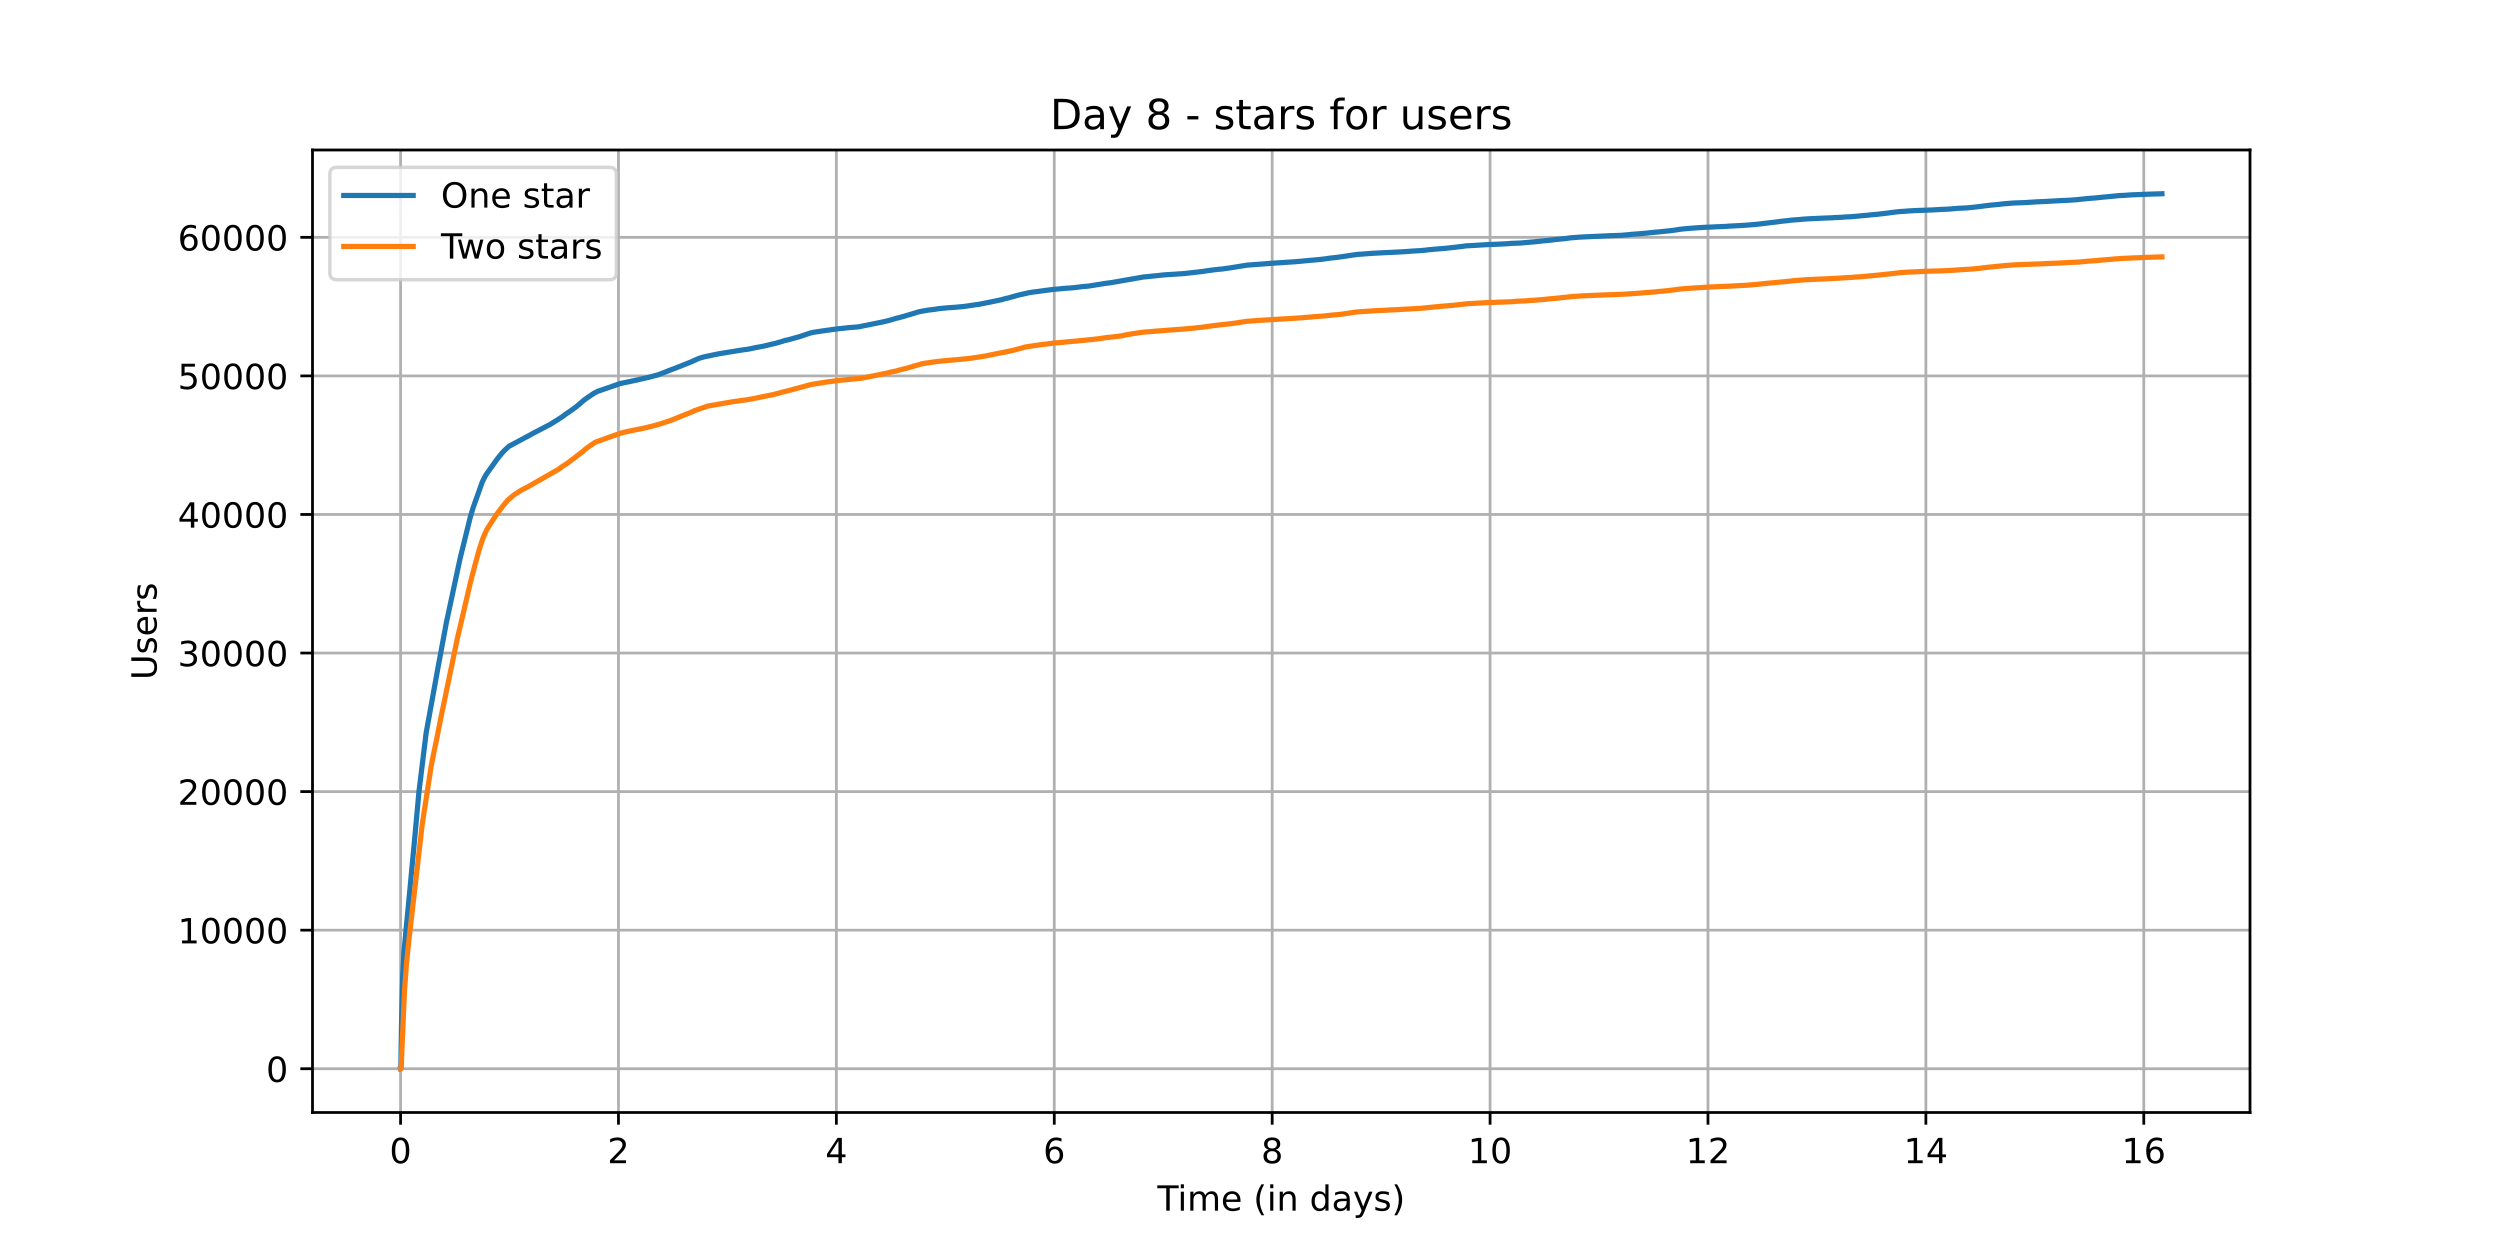 <?xml version="1.0" encoding="utf-8" standalone="no"?>
<!DOCTYPE svg PUBLIC "-//W3C//DTD SVG 1.1//EN"
  "http://www.w3.org/Graphics/SVG/1.1/DTD/svg11.dtd">
<!-- Created with matplotlib (https://matplotlib.org/) -->
<svg height="360pt" version="1.1" viewBox="0 0 720 360" width="720pt" xmlns="http://www.w3.org/2000/svg" xmlns:xlink="http://www.w3.org/1999/xlink">
 <defs>
  <style type="text/css">*{stroke-linecap:butt;stroke-linejoin:round;}</style>
 </defs>
 <g id="figure_1">
  <g id="patch_1">
   <path d="M 0 360 
L 720 360 
L 720 0 
L 0 0 
z
" style="fill:#ffffff;"/>
  </g>
  <g id="axes_1">
   <g id="patch_2">
    <path d="M 90 320.4 
L 648 320.4 
L 648 43.2 
L 90 43.2 
z
" style="fill:#ffffff;"/>
   </g>
   <g id="matplotlib.axis_1">
    <g id="xtick_1">
     <g id="line2d_1">
      <path clip-path="url(#p59d1eb5f3c)" d="M 115.364 320.4 
L 115.364 43.2 
" style="fill:none;stroke:#b0b0b0;stroke-linecap:square;stroke-width:0.8;"/>
     </g>
     <g id="line2d_2">
      <defs>
       <path d="M 0 0 
L 0 3.5 
" id="mc2b9f8d190" style="stroke:#000000;stroke-width:0.8;"/>
      </defs>
      <g>
       <use style="stroke:#000000;stroke-width:0.8;" x="115.364" xlink:href="#mc2b9f8d190" y="320.4"/>
      </g>
     </g>
     <g id="text_1">
      <!-- 0 -->
      <g transform="translate(112.182 334.998)scale(0.1 -0.1)">
       <defs>
        <path d="M 31.781 66.406 
Q 24.172 66.406 20.328 58.906 
Q 16.5 51.422 16.5 36.375 
Q 16.5 21.391 20.328 13.891 
Q 24.172 6.391 31.781 6.391 
Q 39.453 6.391 43.281 13.891 
Q 47.125 21.391 47.125 36.375 
Q 47.125 51.422 43.281 58.906 
Q 39.453 66.406 31.781 66.406 
z
M 31.781 74.219 
Q 44.047 74.219 50.516 64.516 
Q 56.984 54.828 56.984 36.375 
Q 56.984 17.969 50.516 8.266 
Q 44.047 -1.422 31.781 -1.422 
Q 19.531 -1.422 13.062 8.266 
Q 6.594 17.969 6.594 36.375 
Q 6.594 54.828 13.062 64.516 
Q 19.531 74.219 31.781 74.219 
z
" id="DejaVuSans-48"/>
       </defs>
       <use xlink:href="#DejaVuSans-48"/>
      </g>
     </g>
    </g>
    <g id="xtick_2">
     <g id="line2d_3">
      <path clip-path="url(#p59d1eb5f3c)" d="M 178.119 320.4 
L 178.119 43.2 
" style="fill:none;stroke:#b0b0b0;stroke-linecap:square;stroke-width:0.8;"/>
     </g>
     <g id="line2d_4">
      <g>
       <use style="stroke:#000000;stroke-width:0.8;" x="178.119" xlink:href="#mc2b9f8d190" y="320.4"/>
      </g>
     </g>
     <g id="text_2">
      <!-- 2 -->
      <g transform="translate(174.938 334.998)scale(0.1 -0.1)">
       <defs>
        <path d="M 19.188 8.297 
L 53.609 8.297 
L 53.609 0 
L 7.328 0 
L 7.328 8.297 
Q 12.938 14.109 22.625 23.891 
Q 32.328 33.688 34.812 36.531 
Q 39.547 41.844 41.422 45.531 
Q 43.312 49.219 43.312 52.781 
Q 43.312 58.594 39.234 62.25 
Q 35.156 65.922 28.609 65.922 
Q 23.969 65.922 18.812 64.312 
Q 13.672 62.703 7.812 59.422 
L 7.812 69.391 
Q 13.766 71.781 18.938 73 
Q 24.125 74.219 28.422 74.219 
Q 39.75 74.219 46.484 68.547 
Q 53.219 62.891 53.219 53.422 
Q 53.219 48.922 51.531 44.891 
Q 49.859 40.875 45.406 35.406 
Q 44.188 33.984 37.641 27.219 
Q 31.109 20.453 19.188 8.297 
z
" id="DejaVuSans-50"/>
       </defs>
       <use xlink:href="#DejaVuSans-50"/>
      </g>
     </g>
    </g>
    <g id="xtick_3">
     <g id="line2d_5">
      <path clip-path="url(#p59d1eb5f3c)" d="M 240.875 320.4 
L 240.875 43.2 
" style="fill:none;stroke:#b0b0b0;stroke-linecap:square;stroke-width:0.8;"/>
     </g>
     <g id="line2d_6">
      <g>
       <use style="stroke:#000000;stroke-width:0.8;" x="240.875" xlink:href="#mc2b9f8d190" y="320.4"/>
      </g>
     </g>
     <g id="text_3">
      <!-- 4 -->
      <g transform="translate(237.694 334.998)scale(0.1 -0.1)">
       <defs>
        <path d="M 37.797 64.312 
L 12.891 25.391 
L 37.797 25.391 
z
M 35.203 72.906 
L 47.609 72.906 
L 47.609 25.391 
L 58.016 25.391 
L 58.016 17.188 
L 47.609 17.188 
L 47.609 0 
L 37.797 0 
L 37.797 17.188 
L 4.891 17.188 
L 4.891 26.703 
z
" id="DejaVuSans-52"/>
       </defs>
       <use xlink:href="#DejaVuSans-52"/>
      </g>
     </g>
    </g>
    <g id="xtick_4">
     <g id="line2d_7">
      <path clip-path="url(#p59d1eb5f3c)" d="M 303.63 320.4 
L 303.63 43.2 
" style="fill:none;stroke:#b0b0b0;stroke-linecap:square;stroke-width:0.8;"/>
     </g>
     <g id="line2d_8">
      <g>
       <use style="stroke:#000000;stroke-width:0.8;" x="303.63" xlink:href="#mc2b9f8d190" y="320.4"/>
      </g>
     </g>
     <g id="text_4">
      <!-- 6 -->
      <g transform="translate(300.449 334.998)scale(0.1 -0.1)">
       <defs>
        <path d="M 33.016 40.375 
Q 26.375 40.375 22.484 35.828 
Q 18.609 31.297 18.609 23.391 
Q 18.609 15.531 22.484 10.953 
Q 26.375 6.391 33.016 6.391 
Q 39.656 6.391 43.531 10.953 
Q 47.406 15.531 47.406 23.391 
Q 47.406 31.297 43.531 35.828 
Q 39.656 40.375 33.016 40.375 
z
M 52.594 71.297 
L 52.594 62.312 
Q 48.875 64.062 45.094 64.984 
Q 41.312 65.922 37.594 65.922 
Q 27.828 65.922 22.672 59.328 
Q 17.531 52.734 16.797 39.406 
Q 19.672 43.656 24.016 45.922 
Q 28.375 48.188 33.594 48.188 
Q 44.578 48.188 50.953 41.516 
Q 57.328 34.859 57.328 23.391 
Q 57.328 12.156 50.688 5.359 
Q 44.047 -1.422 33.016 -1.422 
Q 20.359 -1.422 13.672 8.266 
Q 6.984 17.969 6.984 36.375 
Q 6.984 53.656 15.188 63.938 
Q 23.391 74.219 37.203 74.219 
Q 40.922 74.219 44.703 73.484 
Q 48.484 72.75 52.594 71.297 
z
" id="DejaVuSans-54"/>
       </defs>
       <use xlink:href="#DejaVuSans-54"/>
      </g>
     </g>
    </g>
    <g id="xtick_5">
     <g id="line2d_9">
      <path clip-path="url(#p59d1eb5f3c)" d="M 366.386 320.4 
L 366.386 43.2 
" style="fill:none;stroke:#b0b0b0;stroke-linecap:square;stroke-width:0.8;"/>
     </g>
     <g id="line2d_10">
      <g>
       <use style="stroke:#000000;stroke-width:0.8;" x="366.386" xlink:href="#mc2b9f8d190" y="320.4"/>
      </g>
     </g>
     <g id="text_5">
      <!-- 8 -->
      <g transform="translate(363.205 334.998)scale(0.1 -0.1)">
       <defs>
        <path d="M 31.781 34.625 
Q 24.75 34.625 20.719 30.859 
Q 16.703 27.094 16.703 20.516 
Q 16.703 13.922 20.719 10.156 
Q 24.75 6.391 31.781 6.391 
Q 38.812 6.391 42.859 10.172 
Q 46.922 13.969 46.922 20.516 
Q 46.922 27.094 42.891 30.859 
Q 38.875 34.625 31.781 34.625 
z
M 21.922 38.812 
Q 15.578 40.375 12.031 44.719 
Q 8.5 49.078 8.5 55.328 
Q 8.5 64.062 14.719 69.141 
Q 20.953 74.219 31.781 74.219 
Q 42.672 74.219 48.875 69.141 
Q 55.078 64.062 55.078 55.328 
Q 55.078 49.078 51.531 44.719 
Q 48 40.375 41.703 38.812 
Q 48.828 37.156 52.797 32.312 
Q 56.781 27.484 56.781 20.516 
Q 56.781 9.906 50.312 4.234 
Q 43.844 -1.422 31.781 -1.422 
Q 19.734 -1.422 13.25 4.234 
Q 6.781 9.906 6.781 20.516 
Q 6.781 27.484 10.781 32.312 
Q 14.797 37.156 21.922 38.812 
z
M 18.312 54.391 
Q 18.312 48.734 21.844 45.562 
Q 25.391 42.391 31.781 42.391 
Q 38.141 42.391 41.719 45.562 
Q 45.312 48.734 45.312 54.391 
Q 45.312 60.062 41.719 63.234 
Q 38.141 66.406 31.781 66.406 
Q 25.391 66.406 21.844 63.234 
Q 18.312 60.062 18.312 54.391 
z
" id="DejaVuSans-56"/>
       </defs>
       <use xlink:href="#DejaVuSans-56"/>
      </g>
     </g>
    </g>
    <g id="xtick_6">
     <g id="line2d_11">
      <path clip-path="url(#p59d1eb5f3c)" d="M 429.141 320.4 
L 429.141 43.2 
" style="fill:none;stroke:#b0b0b0;stroke-linecap:square;stroke-width:0.8;"/>
     </g>
     <g id="line2d_12">
      <g>
       <use style="stroke:#000000;stroke-width:0.8;" x="429.141" xlink:href="#mc2b9f8d190" y="320.4"/>
      </g>
     </g>
     <g id="text_6">
      <!-- 10 -->
      <g transform="translate(422.779 334.998)scale(0.1 -0.1)">
       <defs>
        <path d="M 12.406 8.297 
L 28.516 8.297 
L 28.516 63.922 
L 10.984 60.406 
L 10.984 69.391 
L 28.422 72.906 
L 38.281 72.906 
L 38.281 8.297 
L 54.391 8.297 
L 54.391 0 
L 12.406 0 
z
" id="DejaVuSans-49"/>
       </defs>
       <use xlink:href="#DejaVuSans-49"/>
       <use x="63.623" xlink:href="#DejaVuSans-48"/>
      </g>
     </g>
    </g>
    <g id="xtick_7">
     <g id="line2d_13">
      <path clip-path="url(#p59d1eb5f3c)" d="M 491.897 320.4 
L 491.897 43.2 
" style="fill:none;stroke:#b0b0b0;stroke-linecap:square;stroke-width:0.8;"/>
     </g>
     <g id="line2d_14">
      <g>
       <use style="stroke:#000000;stroke-width:0.8;" x="491.897" xlink:href="#mc2b9f8d190" y="320.4"/>
      </g>
     </g>
     <g id="text_7">
      <!-- 12 -->
      <g transform="translate(485.535 334.998)scale(0.1 -0.1)">
       <use xlink:href="#DejaVuSans-49"/>
       <use x="63.623" xlink:href="#DejaVuSans-50"/>
      </g>
     </g>
    </g>
    <g id="xtick_8">
     <g id="line2d_15">
      <path clip-path="url(#p59d1eb5f3c)" d="M 554.653 320.4 
L 554.653 43.2 
" style="fill:none;stroke:#b0b0b0;stroke-linecap:square;stroke-width:0.8;"/>
     </g>
     <g id="line2d_16">
      <g>
       <use style="stroke:#000000;stroke-width:0.8;" x="554.653" xlink:href="#mc2b9f8d190" y="320.4"/>
      </g>
     </g>
     <g id="text_8">
      <!-- 14 -->
      <g transform="translate(548.29 334.998)scale(0.1 -0.1)">
       <use xlink:href="#DejaVuSans-49"/>
       <use x="63.623" xlink:href="#DejaVuSans-52"/>
      </g>
     </g>
    </g>
    <g id="xtick_9">
     <g id="line2d_17">
      <path clip-path="url(#p59d1eb5f3c)" d="M 617.408 320.4 
L 617.408 43.2 
" style="fill:none;stroke:#b0b0b0;stroke-linecap:square;stroke-width:0.8;"/>
     </g>
     <g id="line2d_18">
      <g>
       <use style="stroke:#000000;stroke-width:0.8;" x="617.408" xlink:href="#mc2b9f8d190" y="320.4"/>
      </g>
     </g>
     <g id="text_9">
      <!-- 16 -->
      <g transform="translate(611.046 334.998)scale(0.1 -0.1)">
       <use xlink:href="#DejaVuSans-49"/>
       <use x="63.623" xlink:href="#DejaVuSans-54"/>
      </g>
     </g>
    </g>
    <g id="text_10">
     <!-- Time (in days) -->
     <g transform="translate(333.327 348.677)scale(0.1 -0.1)">
      <defs>
       <path d="M -0.297 72.906 
L 61.375 72.906 
L 61.375 64.594 
L 35.5 64.594 
L 35.5 0 
L 25.594 0 
L 25.594 64.594 
L -0.297 64.594 
z
" id="DejaVuSans-84"/>
       <path d="M 9.422 54.688 
L 18.406 54.688 
L 18.406 0 
L 9.422 0 
z
M 9.422 75.984 
L 18.406 75.984 
L 18.406 64.594 
L 9.422 64.594 
z
" id="DejaVuSans-105"/>
       <path d="M 52 44.188 
Q 55.375 50.25 60.062 53.125 
Q 64.75 56 71.094 56 
Q 79.641 56 84.281 50.016 
Q 88.922 44.047 88.922 33.016 
L 88.922 0 
L 79.891 0 
L 79.891 32.719 
Q 79.891 40.578 77.094 44.375 
Q 74.312 48.188 68.609 48.188 
Q 61.625 48.188 57.562 43.547 
Q 53.516 38.922 53.516 30.906 
L 53.516 0 
L 44.484 0 
L 44.484 32.719 
Q 44.484 40.625 41.703 44.406 
Q 38.922 48.188 33.109 48.188 
Q 26.219 48.188 22.156 43.531 
Q 18.109 38.875 18.109 30.906 
L 18.109 0 
L 9.078 0 
L 9.078 54.688 
L 18.109 54.688 
L 18.109 46.188 
Q 21.188 51.219 25.484 53.609 
Q 29.781 56 35.688 56 
Q 41.656 56 45.828 52.969 
Q 50 49.953 52 44.188 
z
" id="DejaVuSans-109"/>
       <path d="M 56.203 29.594 
L 56.203 25.203 
L 14.891 25.203 
Q 15.484 15.922 20.484 11.062 
Q 25.484 6.203 34.422 6.203 
Q 39.594 6.203 44.453 7.469 
Q 49.312 8.734 54.109 11.281 
L 54.109 2.781 
Q 49.266 0.734 44.188 -0.344 
Q 39.109 -1.422 33.891 -1.422 
Q 20.797 -1.422 13.156 6.188 
Q 5.516 13.812 5.516 26.812 
Q 5.516 40.234 12.766 48.109 
Q 20.016 56 32.328 56 
Q 43.359 56 49.781 48.891 
Q 56.203 41.797 56.203 29.594 
z
M 47.219 32.234 
Q 47.125 39.594 43.094 43.984 
Q 39.062 48.391 32.422 48.391 
Q 24.906 48.391 20.391 44.141 
Q 15.875 39.891 15.188 32.172 
z
" id="DejaVuSans-101"/>
       <path id="DejaVuSans-32"/>
       <path d="M 31 75.875 
Q 24.469 64.656 21.281 53.656 
Q 18.109 42.672 18.109 31.391 
Q 18.109 20.125 21.312 9.062 
Q 24.516 -2 31 -13.188 
L 23.188 -13.188 
Q 15.875 -1.703 12.234 9.375 
Q 8.594 20.453 8.594 31.391 
Q 8.594 42.281 12.203 53.312 
Q 15.828 64.359 23.188 75.875 
z
" id="DejaVuSans-40"/>
       <path d="M 54.891 33.016 
L 54.891 0 
L 45.906 0 
L 45.906 32.719 
Q 45.906 40.484 42.875 44.328 
Q 39.844 48.188 33.797 48.188 
Q 26.516 48.188 22.312 43.547 
Q 18.109 38.922 18.109 30.906 
L 18.109 0 
L 9.078 0 
L 9.078 54.688 
L 18.109 54.688 
L 18.109 46.188 
Q 21.344 51.125 25.703 53.562 
Q 30.078 56 35.797 56 
Q 45.219 56 50.047 50.172 
Q 54.891 44.344 54.891 33.016 
z
" id="DejaVuSans-110"/>
       <path d="M 45.406 46.391 
L 45.406 75.984 
L 54.391 75.984 
L 54.391 0 
L 45.406 0 
L 45.406 8.203 
Q 42.578 3.328 38.25 0.953 
Q 33.938 -1.422 27.875 -1.422 
Q 17.969 -1.422 11.734 6.484 
Q 5.516 14.406 5.516 27.297 
Q 5.516 40.188 11.734 48.094 
Q 17.969 56 27.875 56 
Q 33.938 56 38.25 53.625 
Q 42.578 51.266 45.406 46.391 
z
M 14.797 27.297 
Q 14.797 17.391 18.875 11.75 
Q 22.953 6.109 30.078 6.109 
Q 37.203 6.109 41.297 11.75 
Q 45.406 17.391 45.406 27.297 
Q 45.406 37.203 41.297 42.844 
Q 37.203 48.484 30.078 48.484 
Q 22.953 48.484 18.875 42.844 
Q 14.797 37.203 14.797 27.297 
z
" id="DejaVuSans-100"/>
       <path d="M 34.281 27.484 
Q 23.391 27.484 19.188 25 
Q 14.984 22.516 14.984 16.5 
Q 14.984 11.719 18.141 8.906 
Q 21.297 6.109 26.703 6.109 
Q 34.188 6.109 38.703 11.406 
Q 43.219 16.703 43.219 25.484 
L 43.219 27.484 
z
M 52.203 31.203 
L 52.203 0 
L 43.219 0 
L 43.219 8.297 
Q 40.141 3.328 35.547 0.953 
Q 30.953 -1.422 24.312 -1.422 
Q 15.922 -1.422 10.953 3.297 
Q 6 8.016 6 15.922 
Q 6 25.141 12.172 29.828 
Q 18.359 34.516 30.609 34.516 
L 43.219 34.516 
L 43.219 35.406 
Q 43.219 41.609 39.141 45 
Q 35.062 48.391 27.688 48.391 
Q 23 48.391 18.547 47.266 
Q 14.109 46.141 10.016 43.891 
L 10.016 52.203 
Q 14.938 54.109 19.578 55.047 
Q 24.219 56 28.609 56 
Q 40.484 56 46.344 49.844 
Q 52.203 43.703 52.203 31.203 
z
" id="DejaVuSans-97"/>
       <path d="M 32.172 -5.078 
Q 28.375 -14.844 24.75 -17.812 
Q 21.141 -20.797 15.094 -20.797 
L 7.906 -20.797 
L 7.906 -13.281 
L 13.188 -13.281 
Q 16.891 -13.281 18.938 -11.516 
Q 21 -9.766 23.484 -3.219 
L 25.094 0.875 
L 2.984 54.688 
L 12.5 54.688 
L 29.594 11.922 
L 46.688 54.688 
L 56.203 54.688 
z
" id="DejaVuSans-121"/>
       <path d="M 44.281 53.078 
L 44.281 44.578 
Q 40.484 46.531 36.375 47.5 
Q 32.281 48.484 27.875 48.484 
Q 21.188 48.484 17.844 46.438 
Q 14.5 44.391 14.5 40.281 
Q 14.5 37.156 16.891 35.375 
Q 19.281 33.594 26.516 31.984 
L 29.594 31.297 
Q 39.156 29.25 43.188 25.516 
Q 47.219 21.781 47.219 15.094 
Q 47.219 7.469 41.188 3.016 
Q 35.156 -1.422 24.609 -1.422 
Q 20.219 -1.422 15.453 -0.562 
Q 10.688 0.297 5.422 2 
L 5.422 11.281 
Q 10.406 8.688 15.234 7.391 
Q 20.062 6.109 24.812 6.109 
Q 31.156 6.109 34.562 8.281 
Q 37.984 10.453 37.984 14.406 
Q 37.984 18.062 35.516 20.016 
Q 33.062 21.969 24.703 23.781 
L 21.578 24.516 
Q 13.234 26.266 9.516 29.906 
Q 5.812 33.547 5.812 39.891 
Q 5.812 47.609 11.281 51.797 
Q 16.75 56 26.812 56 
Q 31.781 56 36.172 55.266 
Q 40.578 54.547 44.281 53.078 
z
" id="DejaVuSans-115"/>
       <path d="M 8.016 75.875 
L 15.828 75.875 
Q 23.141 64.359 26.781 53.312 
Q 30.422 42.281 30.422 31.391 
Q 30.422 20.453 26.781 9.375 
Q 23.141 -1.703 15.828 -13.188 
L 8.016 -13.188 
Q 14.5 -2 17.703 9.062 
Q 20.906 20.125 20.906 31.391 
Q 20.906 42.672 17.703 53.656 
Q 14.5 64.656 8.016 75.875 
z
" id="DejaVuSans-41"/>
      </defs>
      <use xlink:href="#DejaVuSans-84"/>
      <use x="57.959" xlink:href="#DejaVuSans-105"/>
      <use x="85.742" xlink:href="#DejaVuSans-109"/>
      <use x="183.154" xlink:href="#DejaVuSans-101"/>
      <use x="244.678" xlink:href="#DejaVuSans-32"/>
      <use x="276.465" xlink:href="#DejaVuSans-40"/>
      <use x="315.479" xlink:href="#DejaVuSans-105"/>
      <use x="343.262" xlink:href="#DejaVuSans-110"/>
      <use x="406.641" xlink:href="#DejaVuSans-32"/>
      <use x="438.428" xlink:href="#DejaVuSans-100"/>
      <use x="501.904" xlink:href="#DejaVuSans-97"/>
      <use x="563.184" xlink:href="#DejaVuSans-121"/>
      <use x="622.363" xlink:href="#DejaVuSans-115"/>
      <use x="674.463" xlink:href="#DejaVuSans-41"/>
     </g>
    </g>
   </g>
   <g id="matplotlib.axis_2">
    <g id="ytick_1">
     <g id="line2d_19">
      <path clip-path="url(#p59d1eb5f3c)" d="M 90 307.8 
L 648 307.8 
" style="fill:none;stroke:#b0b0b0;stroke-linecap:square;stroke-width:0.8;"/>
     </g>
     <g id="line2d_20">
      <defs>
       <path d="M 0 0 
L -3.5 0 
" id="m5e64f94714" style="stroke:#000000;stroke-width:0.8;"/>
      </defs>
      <g>
       <use style="stroke:#000000;stroke-width:0.8;" x="90" xlink:href="#m5e64f94714" y="307.8"/>
      </g>
     </g>
     <g id="text_11">
      <!-- 0 -->
      <g transform="translate(76.638 311.599)scale(0.1 -0.1)">
       <use xlink:href="#DejaVuSans-48"/>
      </g>
     </g>
    </g>
    <g id="ytick_2">
     <g id="line2d_21">
      <path clip-path="url(#p59d1eb5f3c)" d="M 90 267.891 
L 648 267.891 
" style="fill:none;stroke:#b0b0b0;stroke-linecap:square;stroke-width:0.8;"/>
     </g>
     <g id="line2d_22">
      <g>
       <use style="stroke:#000000;stroke-width:0.8;" x="90" xlink:href="#m5e64f94714" y="267.891"/>
      </g>
     </g>
     <g id="text_12">
      <!-- 10000 -->
      <g transform="translate(51.188 271.69)scale(0.1 -0.1)">
       <use xlink:href="#DejaVuSans-49"/>
       <use x="63.623" xlink:href="#DejaVuSans-48"/>
       <use x="127.246" xlink:href="#DejaVuSans-48"/>
       <use x="190.869" xlink:href="#DejaVuSans-48"/>
       <use x="254.492" xlink:href="#DejaVuSans-48"/>
      </g>
     </g>
    </g>
    <g id="ytick_3">
     <g id="line2d_23">
      <path clip-path="url(#p59d1eb5f3c)" d="M 90 227.982 
L 648 227.982 
" style="fill:none;stroke:#b0b0b0;stroke-linecap:square;stroke-width:0.8;"/>
     </g>
     <g id="line2d_24">
      <g>
       <use style="stroke:#000000;stroke-width:0.8;" x="90" xlink:href="#m5e64f94714" y="227.982"/>
      </g>
     </g>
     <g id="text_13">
      <!-- 20000 -->
      <g transform="translate(51.188 231.782)scale(0.1 -0.1)">
       <use xlink:href="#DejaVuSans-50"/>
       <use x="63.623" xlink:href="#DejaVuSans-48"/>
       <use x="127.246" xlink:href="#DejaVuSans-48"/>
       <use x="190.869" xlink:href="#DejaVuSans-48"/>
       <use x="254.492" xlink:href="#DejaVuSans-48"/>
      </g>
     </g>
    </g>
    <g id="ytick_4">
     <g id="line2d_25">
      <path clip-path="url(#p59d1eb5f3c)" d="M 90 188.074 
L 648 188.074 
" style="fill:none;stroke:#b0b0b0;stroke-linecap:square;stroke-width:0.8;"/>
     </g>
     <g id="line2d_26">
      <g>
       <use style="stroke:#000000;stroke-width:0.8;" x="90" xlink:href="#m5e64f94714" y="188.074"/>
      </g>
     </g>
     <g id="text_14">
      <!-- 30000 -->
      <g transform="translate(51.188 191.873)scale(0.1 -0.1)">
       <defs>
        <path d="M 40.578 39.312 
Q 47.656 37.797 51.625 33 
Q 55.609 28.219 55.609 21.188 
Q 55.609 10.406 48.188 4.484 
Q 40.766 -1.422 27.094 -1.422 
Q 22.516 -1.422 17.656 -0.516 
Q 12.797 0.391 7.625 2.203 
L 7.625 11.719 
Q 11.719 9.328 16.594 8.109 
Q 21.484 6.891 26.812 6.891 
Q 36.078 6.891 40.938 10.547 
Q 45.797 14.203 45.797 21.188 
Q 45.797 27.641 41.281 31.266 
Q 36.766 34.906 28.719 34.906 
L 20.219 34.906 
L 20.219 43.016 
L 29.109 43.016 
Q 36.375 43.016 40.234 45.922 
Q 44.094 48.828 44.094 54.297 
Q 44.094 59.906 40.109 62.906 
Q 36.141 65.922 28.719 65.922 
Q 24.656 65.922 20.016 65.031 
Q 15.375 64.156 9.812 62.312 
L 9.812 71.094 
Q 15.438 72.656 20.344 73.438 
Q 25.25 74.219 29.594 74.219 
Q 40.828 74.219 47.359 69.109 
Q 53.906 64.016 53.906 55.328 
Q 53.906 49.266 50.438 45.094 
Q 46.969 40.922 40.578 39.312 
z
" id="DejaVuSans-51"/>
       </defs>
       <use xlink:href="#DejaVuSans-51"/>
       <use x="63.623" xlink:href="#DejaVuSans-48"/>
       <use x="127.246" xlink:href="#DejaVuSans-48"/>
       <use x="190.869" xlink:href="#DejaVuSans-48"/>
       <use x="254.492" xlink:href="#DejaVuSans-48"/>
      </g>
     </g>
    </g>
    <g id="ytick_5">
     <g id="line2d_27">
      <path clip-path="url(#p59d1eb5f3c)" d="M 90 148.165 
L 648 148.165 
" style="fill:none;stroke:#b0b0b0;stroke-linecap:square;stroke-width:0.8;"/>
     </g>
     <g id="line2d_28">
      <g>
       <use style="stroke:#000000;stroke-width:0.8;" x="90" xlink:href="#m5e64f94714" y="148.165"/>
      </g>
     </g>
     <g id="text_15">
      <!-- 40000 -->
      <g transform="translate(51.188 151.964)scale(0.1 -0.1)">
       <use xlink:href="#DejaVuSans-52"/>
       <use x="63.623" xlink:href="#DejaVuSans-48"/>
       <use x="127.246" xlink:href="#DejaVuSans-48"/>
       <use x="190.869" xlink:href="#DejaVuSans-48"/>
       <use x="254.492" xlink:href="#DejaVuSans-48"/>
      </g>
     </g>
    </g>
    <g id="ytick_6">
     <g id="line2d_29">
      <path clip-path="url(#p59d1eb5f3c)" d="M 90 108.256 
L 648 108.256 
" style="fill:none;stroke:#b0b0b0;stroke-linecap:square;stroke-width:0.8;"/>
     </g>
     <g id="line2d_30">
      <g>
       <use style="stroke:#000000;stroke-width:0.8;" x="90" xlink:href="#m5e64f94714" y="108.256"/>
      </g>
     </g>
     <g id="text_16">
      <!-- 50000 -->
      <g transform="translate(51.188 112.055)scale(0.1 -0.1)">
       <defs>
        <path d="M 10.797 72.906 
L 49.516 72.906 
L 49.516 64.594 
L 19.828 64.594 
L 19.828 46.734 
Q 21.969 47.469 24.109 47.828 
Q 26.266 48.188 28.422 48.188 
Q 40.625 48.188 47.75 41.5 
Q 54.891 34.812 54.891 23.391 
Q 54.891 11.625 47.562 5.094 
Q 40.234 -1.422 26.906 -1.422 
Q 22.312 -1.422 17.547 -0.641 
Q 12.797 0.141 7.719 1.703 
L 7.719 11.625 
Q 12.109 9.234 16.797 8.062 
Q 21.484 6.891 26.703 6.891 
Q 35.156 6.891 40.078 11.328 
Q 45.016 15.766 45.016 23.391 
Q 45.016 31 40.078 35.438 
Q 35.156 39.891 26.703 39.891 
Q 22.75 39.891 18.812 39.016 
Q 14.891 38.141 10.797 36.281 
z
" id="DejaVuSans-53"/>
       </defs>
       <use xlink:href="#DejaVuSans-53"/>
       <use x="63.623" xlink:href="#DejaVuSans-48"/>
       <use x="127.246" xlink:href="#DejaVuSans-48"/>
       <use x="190.869" xlink:href="#DejaVuSans-48"/>
       <use x="254.492" xlink:href="#DejaVuSans-48"/>
      </g>
     </g>
    </g>
    <g id="ytick_7">
     <g id="line2d_31">
      <path clip-path="url(#p59d1eb5f3c)" d="M 90 68.347 
L 648 68.347 
" style="fill:none;stroke:#b0b0b0;stroke-linecap:square;stroke-width:0.8;"/>
     </g>
     <g id="line2d_32">
      <g>
       <use style="stroke:#000000;stroke-width:0.8;" x="90" xlink:href="#m5e64f94714" y="68.347"/>
      </g>
     </g>
     <g id="text_17">
      <!-- 60000 -->
      <g transform="translate(51.188 72.147)scale(0.1 -0.1)">
       <use xlink:href="#DejaVuSans-54"/>
       <use x="63.623" xlink:href="#DejaVuSans-48"/>
       <use x="127.246" xlink:href="#DejaVuSans-48"/>
       <use x="190.869" xlink:href="#DejaVuSans-48"/>
       <use x="254.492" xlink:href="#DejaVuSans-48"/>
      </g>
     </g>
    </g>
    <g id="text_18">
     <!-- Users -->
     <g transform="translate(45.108 195.801)rotate(-90)scale(0.1 -0.1)">
      <defs>
       <path d="M 8.688 72.906 
L 18.609 72.906 
L 18.609 28.609 
Q 18.609 16.891 22.844 11.734 
Q 27.094 6.594 36.625 6.594 
Q 46.094 6.594 50.344 11.734 
Q 54.594 16.891 54.594 28.609 
L 54.594 72.906 
L 64.5 72.906 
L 64.5 27.391 
Q 64.5 13.141 57.438 5.859 
Q 50.391 -1.422 36.625 -1.422 
Q 22.797 -1.422 15.734 5.859 
Q 8.688 13.141 8.688 27.391 
z
" id="DejaVuSans-85"/>
       <path d="M 41.109 46.297 
Q 39.594 47.172 37.812 47.578 
Q 36.031 48 33.891 48 
Q 26.266 48 22.188 43.047 
Q 18.109 38.094 18.109 28.812 
L 18.109 0 
L 9.078 0 
L 9.078 54.688 
L 18.109 54.688 
L 18.109 46.188 
Q 20.953 51.172 25.484 53.578 
Q 30.031 56 36.531 56 
Q 37.453 56 38.578 55.875 
Q 39.703 55.766 41.062 55.516 
z
" id="DejaVuSans-114"/>
      </defs>
      <use xlink:href="#DejaVuSans-85"/>
      <use x="73.193" xlink:href="#DejaVuSans-115"/>
      <use x="125.293" xlink:href="#DejaVuSans-101"/>
      <use x="186.816" xlink:href="#DejaVuSans-114"/>
      <use x="227.93" xlink:href="#DejaVuSans-115"/>
     </g>
    </g>
   </g>
   <g id="line2d_33">
    <path clip-path="url(#p59d1eb5f3c)" d="M 115.364 307.8 
L 115.403 307.792 
L 115.446 307.189 
L 115.641 294.83 
L 115.964 281.34 
L 116.31 274.556 
L 117.044 266.666 
L 117.411 262.986 
L 119.336 242.509 
L 120.68 227.823 
L 122.733 211.061 
L 126.405 190.839 
L 126.88 188.337 
L 127.506 184.925 
L 127.852 183.129 
L 128.564 179.238 
L 129.169 176.44 
L 131.978 163.326 
L 132.496 160.892 
L 135.434 148.983 
L 135.693 148.081 
L 135.995 147.095 
L 136.319 146.046 
L 138.911 138.774 
L 139.279 138.044 
L 139.645 137.31 
L 139.775 137.094 
L 140.229 136.36 
L 143.232 132.153 
L 144.528 130.541 
L 145.262 129.763 
L 145.845 129.2 
L 146.601 128.522 
L 152 125.628 
L 152.215 125.533 
L 152.604 125.309 
L 152.82 125.205 
L 153.252 124.93 
L 153.619 124.742 
L 157.981 122.468 
L 158.306 122.304 
L 158.76 122.033 
L 160.554 120.927 
L 160.791 120.779 
L 160.986 120.636 
L 162.238 119.822 
L 162.756 119.407 
L 163.448 118.92 
L 163.728 118.756 
L 164.03 118.529 
L 164.916 117.918 
L 165.305 117.595 
L 165.759 117.323 
L 166.407 116.757 
L 166.623 116.605 
L 167.033 116.25 
L 167.79 115.563 
L 168.135 115.32 
L 168.416 115.057 
L 171.094 113.229 
L 171.311 113.121 
L 171.678 112.945 
L 172.261 112.65 
L 172.607 112.546 
L 178.654 110.447 
L 183.131 109.517 
L 184 109.31 
L 186.401 108.763 
L 186.746 108.699 
L 187.999 108.356 
L 189.273 108.005 
L 189.662 107.901 
L 189.943 107.793 
L 193.424 106.428 
L 193.683 106.329 
L 194.331 106.097 
L 199.02 104.241 
L 199.344 104.09 
L 200.598 103.515 
L 201.463 103.156 
L 202.845 102.757 
L 207.167 101.863 
L 207.383 101.835 
L 208.009 101.727 
L 212.631 100.977 
L 213.236 100.869 
L 215.698 100.522 
L 216.216 100.418 
L 217.015 100.238 
L 217.49 100.135 
L 218.116 100.023 
L 218.699 99.915 
L 219.309 99.799 
L 219.913 99.692 
L 223.024 98.941 
L 223.499 98.838 
L 224.837 98.451 
L 225.204 98.351 
L 225.874 98.103 
L 226.327 97.996 
L 226.997 97.868 
L 228.12 97.553 
L 229.48 97.165 
L 229.956 97.062 
L 233.369 95.908 
L 233.822 95.809 
L 234.233 95.709 
L 237.733 95.178 
L 238.575 95.074 
L 239.093 94.998 
L 239.806 94.891 
L 241.62 94.663 
L 242.678 94.555 
L 243.131 94.504 
L 244.081 94.4 
L 244.535 94.348 
L 245.895 94.244 
L 246.262 94.22 
L 247.344 94.112 
L 254.233 92.72 
L 255.032 92.54 
L 256.5 92.161 
L 258.185 91.65 
L 258.703 91.542 
L 259.869 91.219 
L 260.279 91.119 
L 260.819 90.948 
L 261.143 90.84 
L 262.179 90.549 
L 262.482 90.457 
L 263.432 90.169 
L 263.929 90.014 
L 264.231 89.906 
L 265.095 89.706 
L 265.635 89.603 
L 265.98 89.539 
L 266.671 89.431 
L 267.319 89.311 
L 268.204 89.204 
L 268.679 89.144 
L 269.521 89.04 
L 269.759 88.992 
L 270.428 88.884 
L 271.681 88.765 
L 272.784 88.657 
L 273.712 88.593 
L 275.267 88.485 
L 276.563 88.358 
L 277.707 88.25 
L 280.753 87.803 
L 281.53 87.695 
L 282.048 87.623 
L 282.458 87.523 
L 282.782 87.472 
L 283.344 87.368 
L 284.078 87.212 
L 284.682 87.104 
L 288.549 86.29 
L 289.088 86.119 
L 290.751 85.712 
L 291.032 85.636 
L 292.025 85.344 
L 293.278 85.001 
L 295.697 84.447 
L 296.474 84.275 
L 297.187 84.171 
L 297.532 84.103 
L 298.547 83.996 
L 299.065 83.924 
L 301.592 83.573 
L 302.413 83.465 
L 302.823 83.425 
L 303.643 83.321 
L 304.053 83.281 
L 305.392 83.177 
L 305.889 83.106 
L 307.336 82.998 
L 308.243 82.938 
L 309.431 82.83 
L 309.884 82.782 
L 311.828 82.531 
L 313.167 82.427 
L 313.62 82.375 
L 318.504 81.589 
L 319.411 81.481 
L 319.886 81.421 
L 329.368 79.765 
L 330.578 79.657 
L 331.053 79.602 
L 332.09 79.494 
L 333.278 79.382 
L 334.228 79.274 
L 335.567 79.139 
L 337.381 79.031 
L 338.312 78.971 
L 339.826 78.863 
L 340.15 78.855 
L 341.339 78.748 
L 342.872 78.576 
L 343.779 78.472 
L 344.189 78.432 
L 345.074 78.325 
L 346.565 78.157 
L 347.147 78.049 
L 349.48 77.726 
L 350.452 77.622 
L 350.948 77.554 
L 352.114 77.458 
L 352.33 77.423 
L 353 77.319 
L 353.281 77.283 
L 354.101 77.175 
L 359.135 76.365 
L 360.496 76.257 
L 361.511 76.181 
L 363.067 76.074 
L 364.146 75.986 
L 365.485 75.878 
L 366.457 75.806 
L 368.12 75.699 
L 368.94 75.659 
L 370.43 75.551 
L 371.445 75.471 
L 373.172 75.371 
L 373.475 75.331 
L 374.727 75.228 
L 375.159 75.184 
L 376.26 75.076 
L 377.384 74.976 
L 378.637 74.868 
L 379.89 74.749 
L 380.861 74.649 
L 381.164 74.601 
L 382.006 74.501 
L 382.33 74.445 
L 383.064 74.338 
L 384.49 74.186 
L 385.355 74.086 
L 385.592 74.038 
L 386.5 73.931 
L 387.126 73.819 
L 387.969 73.715 
L 388.315 73.643 
L 390.885 73.276 
L 392.484 73.168 
L 393.564 73.077 
L 395.097 72.969 
L 395.983 72.913 
L 397.969 72.809 
L 398.336 72.789 
L 400.778 72.681 
L 401.599 72.638 
L 403.673 72.53 
L 404.061 72.502 
L 404.904 72.458 
L 406.351 72.35 
L 406.61 72.322 
L 408.488 72.214 
L 409.482 72.143 
L 410.648 72.035 
L 411.188 71.955 
L 412.354 71.851 
L 412.808 71.799 
L 414.06 71.692 
L 414.988 71.628 
L 416.263 71.52 
L 417.862 71.336 
L 418.899 71.229 
L 420.628 71.021 
L 421.535 70.913 
L 422.119 70.814 
L 422.983 70.766 
L 424.969 70.658 
L 425.941 70.59 
L 427.755 70.486 
L 428.122 70.466 
L 428.964 70.423 
L 431.62 70.319 
L 431.879 70.303 
L 434.06 70.195 
L 435.226 70.091 
L 438.077 69.984 
L 439.286 69.868 
L 440.582 69.76 
L 441.705 69.66 
L 442.827 69.553 
L 444.317 69.385 
L 445.462 69.277 
L 446.801 69.138 
L 447.73 69.03 
L 448.249 68.958 
L 449.459 68.842 
L 450.496 68.734 
L 452.505 68.479 
L 453.975 68.371 
L 454.99 68.291 
L 457.171 68.184 
L 458.013 68.14 
L 460.518 68.032 
L 461.296 68 
L 463.844 67.876 
L 466.932 67.769 
L 468.034 67.677 
L 469.243 67.569 
L 469.718 67.509 
L 471.078 67.401 
L 472.093 67.326 
L 473.346 67.218 
L 474.555 67.106 
L 475.505 66.998 
L 476.845 66.863 
L 478.011 66.759 
L 478.464 66.707 
L 479.522 66.599 
L 480.926 66.452 
L 481.833 66.344 
L 482.33 66.272 
L 483.085 66.168 
L 483.302 66.104 
L 484.165 65.997 
L 485.547 65.853 
L 486.951 65.745 
L 488.052 65.649 
L 489.866 65.542 
L 490.816 65.474 
L 493.429 65.366 
L 494.293 65.314 
L 496.992 65.206 
L 498.007 65.127 
L 499.994 65.019 
L 500.793 64.983 
L 502.564 64.875 
L 503.535 64.803 
L 504.788 64.696 
L 505.867 64.604 
L 506.839 64.5 
L 507.336 64.432 
L 509.15 64.213 
L 510.122 64.105 
L 511.807 63.901 
L 512.476 63.794 
L 513.966 63.626 
L 515.068 63.522 
L 515.629 63.431 
L 516.773 63.327 
L 518.307 63.219 
L 519.537 63.099 
L 521.243 62.992 
L 522.042 62.956 
L 524.547 62.848 
L 524.915 62.824 
L 527.808 62.72 
L 528.11 62.68 
L 530.574 62.573 
L 531.049 62.509 
L 533.251 62.401 
L 533.705 62.353 
L 535.044 62.245 
L 536.426 62.098 
L 537.807 61.99 
L 539.297 61.826 
L 540.679 61.718 
L 541.176 61.655 
L 542.926 61.447 
L 543.812 61.339 
L 545.951 61.06 
L 546.858 60.952 
L 547.765 60.896 
L 549.234 60.793 
L 549.645 60.757 
L 551.524 60.649 
L 552.301 60.617 
L 555.238 60.509 
L 555.951 60.489 
L 557.98 60.382 
L 558.866 60.326 
L 561.306 60.218 
L 562.385 60.13 
L 563.616 60.022 
L 564.026 59.986 
L 566.423 59.879 
L 567.697 59.755 
L 568.669 59.647 
L 570.224 59.472 
L 571.001 59.364 
L 572.902 59.128 
L 573.917 59.025 
L 574.371 58.977 
L 575.689 58.869 
L 576.229 58.781 
L 577.374 58.677 
L 577.763 58.645 
L 578.994 58.538 
L 580.03 58.458 
L 583.055 58.35 
L 583.918 58.298 
L 585.646 58.191 
L 586.553 58.131 
L 589.036 58.023 
L 589.921 57.971 
L 590.742 57.931 
L 592.685 57.823 
L 593.549 57.775 
L 595.942 57.668 
L 596.957 57.592 
L 598.426 57.492 
L 598.75 57.432 
L 599.872 57.325 
L 600.347 57.269 
L 601.6 57.149 
L 602.96 57.041 
L 604.061 56.949 
L 605.012 56.846 
L 605.465 56.794 
L 606.697 56.686 
L 607.906 56.57 
L 609.008 56.466 
L 609.483 56.403 
L 610.952 56.295 
L 611.644 56.279 
L 613.048 56.171 
L 613.934 56.119 
L 616.525 56.012 
L 617.281 55.984 
L 620.024 55.876 
L 620.715 55.86 
L 622.636 55.8 
L 622.636 55.8 
" style="fill:none;stroke:#1f77b4;stroke-linecap:square;stroke-width:1.5;"/>
   </g>
   <g id="line2d_34">
    <path clip-path="url(#p59d1eb5f3c)" d="M 115.364 307.8 
L 115.489 307.724 
L 115.576 306.838 
L 115.835 300.389 
L 116.504 285.204 
L 117.087 277.29 
L 117.8 270.445 
L 121.631 237.169 
L 124.202 220.508 
L 124.85 217.227 
L 125.281 215.16 
L 125.563 213.851 
L 125.735 213.009 
L 126.405 209.604 
L 126.75 207.84 
L 127.355 204.835 
L 127.484 204.301 
L 127.895 202.285 
L 129.839 192.867 
L 130.012 192.184 
L 130.487 189.814 
L 131.351 185.635 
L 131.999 182.602 
L 132.518 180.487 
L 135.434 167.96 
L 136.406 164.18 
L 136.859 162.508 
L 137.961 158.453 
L 138.89 155.596 
L 139.084 155.069 
L 139.71 153.573 
L 140.251 152.459 
L 142.67 148.616 
L 142.843 148.44 
L 143.383 147.65 
L 143.534 147.451 
L 144.139 146.644 
L 144.29 146.493 
L 144.701 145.914 
L 145.457 144.976 
L 145.824 144.589 
L 146.148 144.126 
L 148.134 142.446 
L 148.264 142.354 
L 148.588 142.159 
L 149.689 141.472 
L 150.056 141.221 
L 150.38 141.065 
L 150.92 140.758 
L 151.114 140.678 
L 151.935 140.259 
L 152.388 139.992 
L 153.036 139.632 
L 160.813 135.171 
L 161.202 134.907 
L 161.461 134.7 
L 161.871 134.412 
L 163.253 133.518 
L 163.663 133.219 
L 167.833 130.042 
L 168.092 129.795 
L 168.372 129.527 
L 168.999 129.061 
L 169.28 128.841 
L 171.354 127.42 
L 171.57 127.317 
L 171.937 127.177 
L 178.914 124.695 
L 179.389 124.595 
L 179.842 124.463 
L 180.382 124.355 
L 180.794 124.252 
L 181.486 124.112 
L 185.796 123.234 
L 186.098 123.146 
L 186.552 123.05 
L 186.833 122.97 
L 187.286 122.863 
L 187.653 122.779 
L 188.949 122.432 
L 189.251 122.34 
L 189.662 122.236 
L 192.235 121.394 
L 192.948 121.155 
L 193.532 120.959 
L 193.985 120.775 
L 194.309 120.624 
L 194.871 120.416 
L 195.325 120.217 
L 199.409 118.584 
L 199.776 118.393 
L 200.165 118.209 
L 203.861 116.948 
L 204.401 116.84 
L 211.487 115.631 
L 212.264 115.527 
L 212.739 115.472 
L 216.195 114.949 
L 216.777 114.845 
L 217.037 114.781 
L 223.002 113.572 
L 223.261 113.472 
L 223.758 113.364 
L 224.989 113.025 
L 225.399 112.921 
L 226.349 112.69 
L 226.781 112.582 
L 227.839 112.303 
L 228.206 112.199 
L 229.437 111.864 
L 229.848 111.756 
L 231.036 111.429 
L 231.425 111.341 
L 232.397 111.05 
L 233.498 110.754 
L 238.424 109.964 
L 239.396 109.856 
L 241.663 109.553 
L 242.85 109.445 
L 243.304 109.397 
L 244.232 109.294 
L 244.513 109.266 
L 245.766 109.162 
L 246.068 109.118 
L 246.457 109.086 
L 247.646 108.978 
L 248.1 108.931 
L 255.896 107.37 
L 256.479 107.171 
L 257.019 107.067 
L 257.731 106.915 
L 258.228 106.815 
L 258.66 106.692 
L 259.027 106.584 
L 260.106 106.305 
L 261.704 105.909 
L 261.899 105.826 
L 262.849 105.542 
L 263.324 105.395 
L 263.691 105.287 
L 264.943 104.944 
L 265.462 104.78 
L 266.066 104.672 
L 266.39 104.616 
L 269.305 104.193 
L 270.169 104.086 
L 271.529 103.942 
L 272.741 103.834 
L 273.821 103.742 
L 274.965 103.639 
L 275.224 103.619 
L 276.455 103.511 
L 276.908 103.455 
L 278.075 103.347 
L 279.521 103.188 
L 280.212 103.08 
L 283.948 102.505 
L 284.38 102.397 
L 291.615 100.945 
L 291.939 100.841 
L 292.306 100.745 
L 292.565 100.685 
L 292.932 100.582 
L 293.343 100.47 
L 293.796 100.362 
L 295.222 99.955 
L 299.109 99.352 
L 299.994 99.245 
L 300.318 99.193 
L 301.398 99.089 
L 301.937 99.005 
L 303.946 98.75 
L 305.284 98.642 
L 306.321 98.562 
L 307.314 98.455 
L 308.502 98.347 
L 309.798 98.239 
L 311.202 98.091 
L 312.39 97.988 
L 312.8 97.952 
L 313.642 97.852 
L 313.901 97.828 
L 314.984 97.728 
L 315.286 97.676 
L 316.236 97.577 
L 316.538 97.537 
L 317.294 97.433 
L 317.834 97.349 
L 318.569 97.241 
L 319.065 97.173 
L 320.275 97.066 
L 322.046 96.846 
L 322.91 96.738 
L 323.622 96.591 
L 324.119 96.487 
L 324.53 96.379 
L 328.439 95.761 
L 329.433 95.653 
L 330.578 95.553 
L 332.025 95.445 
L 333.299 95.322 
L 335.07 95.214 
L 336.301 95.098 
L 337.923 94.99 
L 338.377 94.939 
L 339.176 94.899 
L 340.691 94.795 
L 341.187 94.731 
L 342.289 94.631 
L 342.548 94.611 
L 343.563 94.531 
L 344.448 94.428 
L 344.988 94.344 
L 346.068 94.256 
L 346.867 94.148 
L 349.48 93.781 
L 350.43 93.673 
L 352.071 93.482 
L 353.172 93.374 
L 355.009 93.151 
L 355.765 93.043 
L 359.092 92.536 
L 360.517 92.428 
L 361.381 92.376 
L 362.85 92.269 
L 363.261 92.233 
L 364.103 92.189 
L 365.787 92.081 
L 366.608 92.041 
L 368.228 91.933 
L 368.486 91.909 
L 370.603 91.802 
L 371.51 91.746 
L 373.043 91.642 
L 373.302 91.618 
L 375.03 91.51 
L 375.461 91.462 
L 376.865 91.359 
L 377.298 91.315 
L 378.486 91.203 
L 380.062 91.095 
L 381.099 91.016 
L 382.071 90.912 
L 382.352 90.88 
L 383.734 90.732 
L 384.987 90.624 
L 386.111 90.525 
L 386.91 90.417 
L 390.431 89.882 
L 391.598 89.774 
L 392.527 89.714 
L 394.255 89.615 
L 394.514 89.587 
L 396.134 89.479 
L 396.933 89.443 
L 399.416 89.335 
L 400.388 89.268 
L 402.787 89.16 
L 403.759 89.092 
L 405.767 88.988 
L 406.113 88.976 
L 407.819 88.868 
L 408.661 88.825 
L 410.022 88.717 
L 411.426 88.565 
L 412.505 88.461 
L 412.937 88.413 
L 414.125 88.31 
L 414.6 88.254 
L 415.874 88.146 
L 416.911 88.062 
L 418.337 87.955 
L 420.022 87.755 
L 421.06 87.651 
L 421.362 87.611 
L 422.788 87.456 
L 424.904 87.348 
L 425.79 87.292 
L 427.755 87.184 
L 428.575 87.144 
L 431.555 87.037 
L 432.354 87.001 
L 435.485 86.893 
L 436.802 86.761 
L 439.286 86.653 
L 440.366 86.562 
L 442.115 86.454 
L 443.216 86.362 
L 444.425 86.254 
L 445.527 86.159 
L 446.369 86.051 
L 446.779 86.015 
L 448.076 85.911 
L 448.53 85.859 
L 449.977 85.704 
L 451.014 85.6 
L 451.49 85.54 
L 452.483 85.432 
L 452.938 85.38 
L 454.881 85.277 
L 455.314 85.233 
L 457.473 85.125 
L 458.229 85.097 
L 460.777 84.993 
L 461.123 84.977 
L 463.823 84.87 
L 464.492 84.858 
L 467.105 84.75 
L 467.904 84.714 
L 469.632 84.606 
L 470.02 84.578 
L 471.532 84.47 
L 472.439 84.411 
L 473.583 84.303 
L 474.685 84.211 
L 476.197 84.107 
L 476.607 84.071 
L 477.579 83.964 
L 478.745 83.86 
L 479.846 83.752 
L 481.488 83.561 
L 482.308 83.457 
L 482.848 83.373 
L 483.755 83.265 
L 485.007 83.142 
L 486.541 83.038 
L 486.929 83.006 
L 488.614 82.898 
L 489.478 82.85 
L 491.011 82.742 
L 491.961 82.679 
L 494.358 82.571 
L 495.178 82.531 
L 497.877 82.423 
L 498.698 82.383 
L 500.62 82.275 
L 501.505 82.224 
L 503.535 82.12 
L 503.989 82.072 
L 505.198 81.964 
L 506.299 81.868 
L 507.293 81.761 
L 507.724 81.717 
L 508.74 81.609 
L 509.906 81.501 
L 510.964 81.401 
L 511.223 81.374 
L 512.411 81.266 
L 513.556 81.166 
L 514.549 81.058 
L 515.737 80.947 
L 516.557 80.839 
L 517.551 80.767 
L 518.868 80.659 
L 519.926 80.571 
L 522.302 80.468 
L 522.712 80.432 
L 525.584 80.324 
L 526.491 80.268 
L 528.888 80.16 
L 529.794 80.1 
L 531.351 79.993 
L 532.172 79.953 
L 533.856 79.849 
L 534.158 79.801 
L 534.979 79.761 
L 536.361 79.657 
L 536.814 79.606 
L 538.002 79.498 
L 539.103 79.406 
L 540.204 79.298 
L 541.543 79.163 
L 542.516 79.063 
L 542.732 79.031 
L 543.92 78.919 
L 544.827 78.815 
L 545.302 78.756 
L 547.117 78.536 
L 548.521 78.428 
L 549.407 78.372 
L 552.128 78.269 
L 552.517 78.241 
L 554.698 78.133 
L 555.043 78.121 
L 558.93 78.013 
L 559.708 77.981 
L 562.169 77.874 
L 562.623 77.818 
L 564.156 77.71 
L 565.041 77.658 
L 565.926 77.606 
L 567.762 77.498 
L 568.971 77.383 
L 570.116 77.279 
L 570.44 77.223 
L 571.39 77.115 
L 571.692 77.067 
L 573.183 76.904 
L 574.371 76.796 
L 575.797 76.644 
L 576.942 76.537 
L 577.33 76.509 
L 578.497 76.405 
L 580.009 76.297 
L 580.851 76.249 
L 583.702 76.142 
L 584.501 76.106 
L 587.74 75.998 
L 588.604 75.95 
L 590.893 75.842 
L 591.584 75.826 
L 593.657 75.718 
L 594.456 75.683 
L 596.396 75.579 
L 596.741 75.567 
L 598.922 75.459 
L 600.261 75.323 
L 601.384 75.216 
L 602.312 75.156 
L 603.824 75.048 
L 605.206 74.9 
L 606.762 74.793 
L 607.863 74.697 
L 608.771 74.589 
L 609.721 74.525 
L 611.406 74.417 
L 612.184 74.386 
L 614.517 74.278 
L 615.316 74.242 
L 617.799 74.134 
L 618.555 74.106 
L 622.312 73.998 
L 622.636 73.99 
L 622.636 73.99 
" style="fill:none;stroke:#ff7f0e;stroke-linecap:square;stroke-width:1.5;"/>
   </g>
   <g id="patch_3">
    <path d="M 90 320.4 
L 90 43.2 
" style="fill:none;stroke:#000000;stroke-linecap:square;stroke-linejoin:miter;stroke-width:0.8;"/>
   </g>
   <g id="patch_4">
    <path d="M 648 320.4 
L 648 43.2 
" style="fill:none;stroke:#000000;stroke-linecap:square;stroke-linejoin:miter;stroke-width:0.8;"/>
   </g>
   <g id="patch_5">
    <path d="M 90 320.4 
L 648 320.4 
" style="fill:none;stroke:#000000;stroke-linecap:square;stroke-linejoin:miter;stroke-width:0.8;"/>
   </g>
   <g id="patch_6">
    <path d="M 90 43.2 
L 648 43.2 
" style="fill:none;stroke:#000000;stroke-linecap:square;stroke-linejoin:miter;stroke-width:0.8;"/>
   </g>
   <g id="text_19">
    <!-- Day 8 - stars for users -->
    <g transform="translate(302.426 37.2)scale(0.12 -0.12)">
     <defs>
      <path d="M 19.672 64.797 
L 19.672 8.109 
L 31.594 8.109 
Q 46.688 8.109 53.688 14.938 
Q 60.688 21.781 60.688 36.531 
Q 60.688 51.172 53.688 57.984 
Q 46.688 64.797 31.594 64.797 
z
M 9.812 72.906 
L 30.078 72.906 
Q 51.266 72.906 61.172 64.094 
Q 71.094 55.281 71.094 36.531 
Q 71.094 17.672 61.125 8.828 
Q 51.172 0 30.078 0 
L 9.812 0 
z
" id="DejaVuSans-68"/>
      <path d="M 4.891 31.391 
L 31.203 31.391 
L 31.203 23.391 
L 4.891 23.391 
z
" id="DejaVuSans-45"/>
      <path d="M 18.312 70.219 
L 18.312 54.688 
L 36.812 54.688 
L 36.812 47.703 
L 18.312 47.703 
L 18.312 18.016 
Q 18.312 11.328 20.141 9.422 
Q 21.969 7.516 27.594 7.516 
L 36.812 7.516 
L 36.812 0 
L 27.594 0 
Q 17.188 0 13.234 3.875 
Q 9.281 7.766 9.281 18.016 
L 9.281 47.703 
L 2.688 47.703 
L 2.688 54.688 
L 9.281 54.688 
L 9.281 70.219 
z
" id="DejaVuSans-116"/>
      <path d="M 37.109 75.984 
L 37.109 68.5 
L 28.516 68.5 
Q 23.688 68.5 21.797 66.547 
Q 19.922 64.594 19.922 59.516 
L 19.922 54.688 
L 34.719 54.688 
L 34.719 47.703 
L 19.922 47.703 
L 19.922 0 
L 10.891 0 
L 10.891 47.703 
L 2.297 47.703 
L 2.297 54.688 
L 10.891 54.688 
L 10.891 58.5 
Q 10.891 67.625 15.141 71.797 
Q 19.391 75.984 28.609 75.984 
z
" id="DejaVuSans-102"/>
      <path d="M 30.609 48.391 
Q 23.391 48.391 19.188 42.75 
Q 14.984 37.109 14.984 27.297 
Q 14.984 17.484 19.156 11.844 
Q 23.344 6.203 30.609 6.203 
Q 37.797 6.203 41.984 11.859 
Q 46.188 17.531 46.188 27.297 
Q 46.188 37.016 41.984 42.703 
Q 37.797 48.391 30.609 48.391 
z
M 30.609 56 
Q 42.328 56 49.016 48.375 
Q 55.719 40.766 55.719 27.297 
Q 55.719 13.875 49.016 6.219 
Q 42.328 -1.422 30.609 -1.422 
Q 18.844 -1.422 12.172 6.219 
Q 5.516 13.875 5.516 27.297 
Q 5.516 40.766 12.172 48.375 
Q 18.844 56 30.609 56 
z
" id="DejaVuSans-111"/>
      <path d="M 8.5 21.578 
L 8.5 54.688 
L 17.484 54.688 
L 17.484 21.922 
Q 17.484 14.156 20.5 10.266 
Q 23.531 6.391 29.594 6.391 
Q 36.859 6.391 41.078 11.031 
Q 45.312 15.672 45.312 23.688 
L 45.312 54.688 
L 54.297 54.688 
L 54.297 0 
L 45.312 0 
L 45.312 8.406 
Q 42.047 3.422 37.719 1 
Q 33.406 -1.422 27.688 -1.422 
Q 18.266 -1.422 13.375 4.438 
Q 8.5 10.297 8.5 21.578 
z
M 31.109 56 
z
" id="DejaVuSans-117"/>
     </defs>
     <use xlink:href="#DejaVuSans-68"/>
     <use x="77.002" xlink:href="#DejaVuSans-97"/>
     <use x="138.281" xlink:href="#DejaVuSans-121"/>
     <use x="197.461" xlink:href="#DejaVuSans-32"/>
     <use x="229.248" xlink:href="#DejaVuSans-56"/>
     <use x="292.871" xlink:href="#DejaVuSans-32"/>
     <use x="324.658" xlink:href="#DejaVuSans-45"/>
     <use x="360.742" xlink:href="#DejaVuSans-32"/>
     <use x="392.529" xlink:href="#DejaVuSans-115"/>
     <use x="444.629" xlink:href="#DejaVuSans-116"/>
     <use x="483.838" xlink:href="#DejaVuSans-97"/>
     <use x="545.117" xlink:href="#DejaVuSans-114"/>
     <use x="586.23" xlink:href="#DejaVuSans-115"/>
     <use x="638.33" xlink:href="#DejaVuSans-32"/>
     <use x="670.117" xlink:href="#DejaVuSans-102"/>
     <use x="705.322" xlink:href="#DejaVuSans-111"/>
     <use x="766.504" xlink:href="#DejaVuSans-114"/>
     <use x="807.617" xlink:href="#DejaVuSans-32"/>
     <use x="839.404" xlink:href="#DejaVuSans-117"/>
     <use x="902.783" xlink:href="#DejaVuSans-115"/>
     <use x="954.883" xlink:href="#DejaVuSans-101"/>
     <use x="1016.406" xlink:href="#DejaVuSans-114"/>
     <use x="1057.52" xlink:href="#DejaVuSans-115"/>
    </g>
   </g>
   <g id="legend_1">
    <g id="patch_7">
     <path d="M 97 80.556 
L 175.511 80.556 
Q 177.511 80.556 177.511 78.556 
L 177.511 50.2 
Q 177.511 48.2 175.511 48.2 
L 97 48.2 
Q 95 48.2 95 50.2 
L 95 78.556 
Q 95 80.556 97 80.556 
z
" style="fill:#ffffff;opacity:0.8;stroke:#cccccc;stroke-linejoin:miter;"/>
    </g>
    <g id="line2d_35">
     <path d="M 99 56.298 
L 119 56.298 
" style="fill:none;stroke:#1f77b4;stroke-linecap:square;stroke-width:1.5;"/>
    </g>
    <g id="line2d_36"/>
    <g id="text_20">
     <!-- One star -->
     <g transform="translate(127 59.798)scale(0.1 -0.1)">
      <defs>
       <path d="M 39.406 66.219 
Q 28.656 66.219 22.328 58.203 
Q 16.016 50.203 16.016 36.375 
Q 16.016 22.609 22.328 14.594 
Q 28.656 6.594 39.406 6.594 
Q 50.141 6.594 56.422 14.594 
Q 62.703 22.609 62.703 36.375 
Q 62.703 50.203 56.422 58.203 
Q 50.141 66.219 39.406 66.219 
z
M 39.406 74.219 
Q 54.734 74.219 63.906 63.938 
Q 73.094 53.656 73.094 36.375 
Q 73.094 19.141 63.906 8.859 
Q 54.734 -1.422 39.406 -1.422 
Q 24.031 -1.422 14.812 8.828 
Q 5.609 19.094 5.609 36.375 
Q 5.609 53.656 14.812 63.938 
Q 24.031 74.219 39.406 74.219 
z
" id="DejaVuSans-79"/>
      </defs>
      <use xlink:href="#DejaVuSans-79"/>
      <use x="78.711" xlink:href="#DejaVuSans-110"/>
      <use x="142.09" xlink:href="#DejaVuSans-101"/>
      <use x="203.613" xlink:href="#DejaVuSans-32"/>
      <use x="235.4" xlink:href="#DejaVuSans-115"/>
      <use x="287.5" xlink:href="#DejaVuSans-116"/>
      <use x="326.709" xlink:href="#DejaVuSans-97"/>
      <use x="387.988" xlink:href="#DejaVuSans-114"/>
     </g>
    </g>
    <g id="line2d_37">
     <path d="M 99 70.977 
L 119 70.977 
" style="fill:none;stroke:#ff7f0e;stroke-linecap:square;stroke-width:1.5;"/>
    </g>
    <g id="line2d_38"/>
    <g id="text_21">
     <!-- Two stars -->
     <g transform="translate(127 74.477)scale(0.1 -0.1)">
      <defs>
       <path d="M 4.203 54.688 
L 13.188 54.688 
L 24.422 12.016 
L 35.594 54.688 
L 46.188 54.688 
L 57.422 12.016 
L 68.609 54.688 
L 77.594 54.688 
L 63.281 0 
L 52.688 0 
L 40.922 44.828 
L 29.109 0 
L 18.5 0 
z
" id="DejaVuSans-119"/>
      </defs>
      <use xlink:href="#DejaVuSans-84"/>
      <use x="44.584" xlink:href="#DejaVuSans-119"/>
      <use x="126.371" xlink:href="#DejaVuSans-111"/>
      <use x="187.553" xlink:href="#DejaVuSans-32"/>
      <use x="219.34" xlink:href="#DejaVuSans-115"/>
      <use x="271.439" xlink:href="#DejaVuSans-116"/>
      <use x="310.648" xlink:href="#DejaVuSans-97"/>
      <use x="371.928" xlink:href="#DejaVuSans-114"/>
      <use x="413.041" xlink:href="#DejaVuSans-115"/>
     </g>
    </g>
   </g>
  </g>
 </g>
 <defs>
  <clipPath id="p59d1eb5f3c">
   <rect height="277.2" width="558" x="90" y="43.2"/>
  </clipPath>
 </defs>
</svg>
